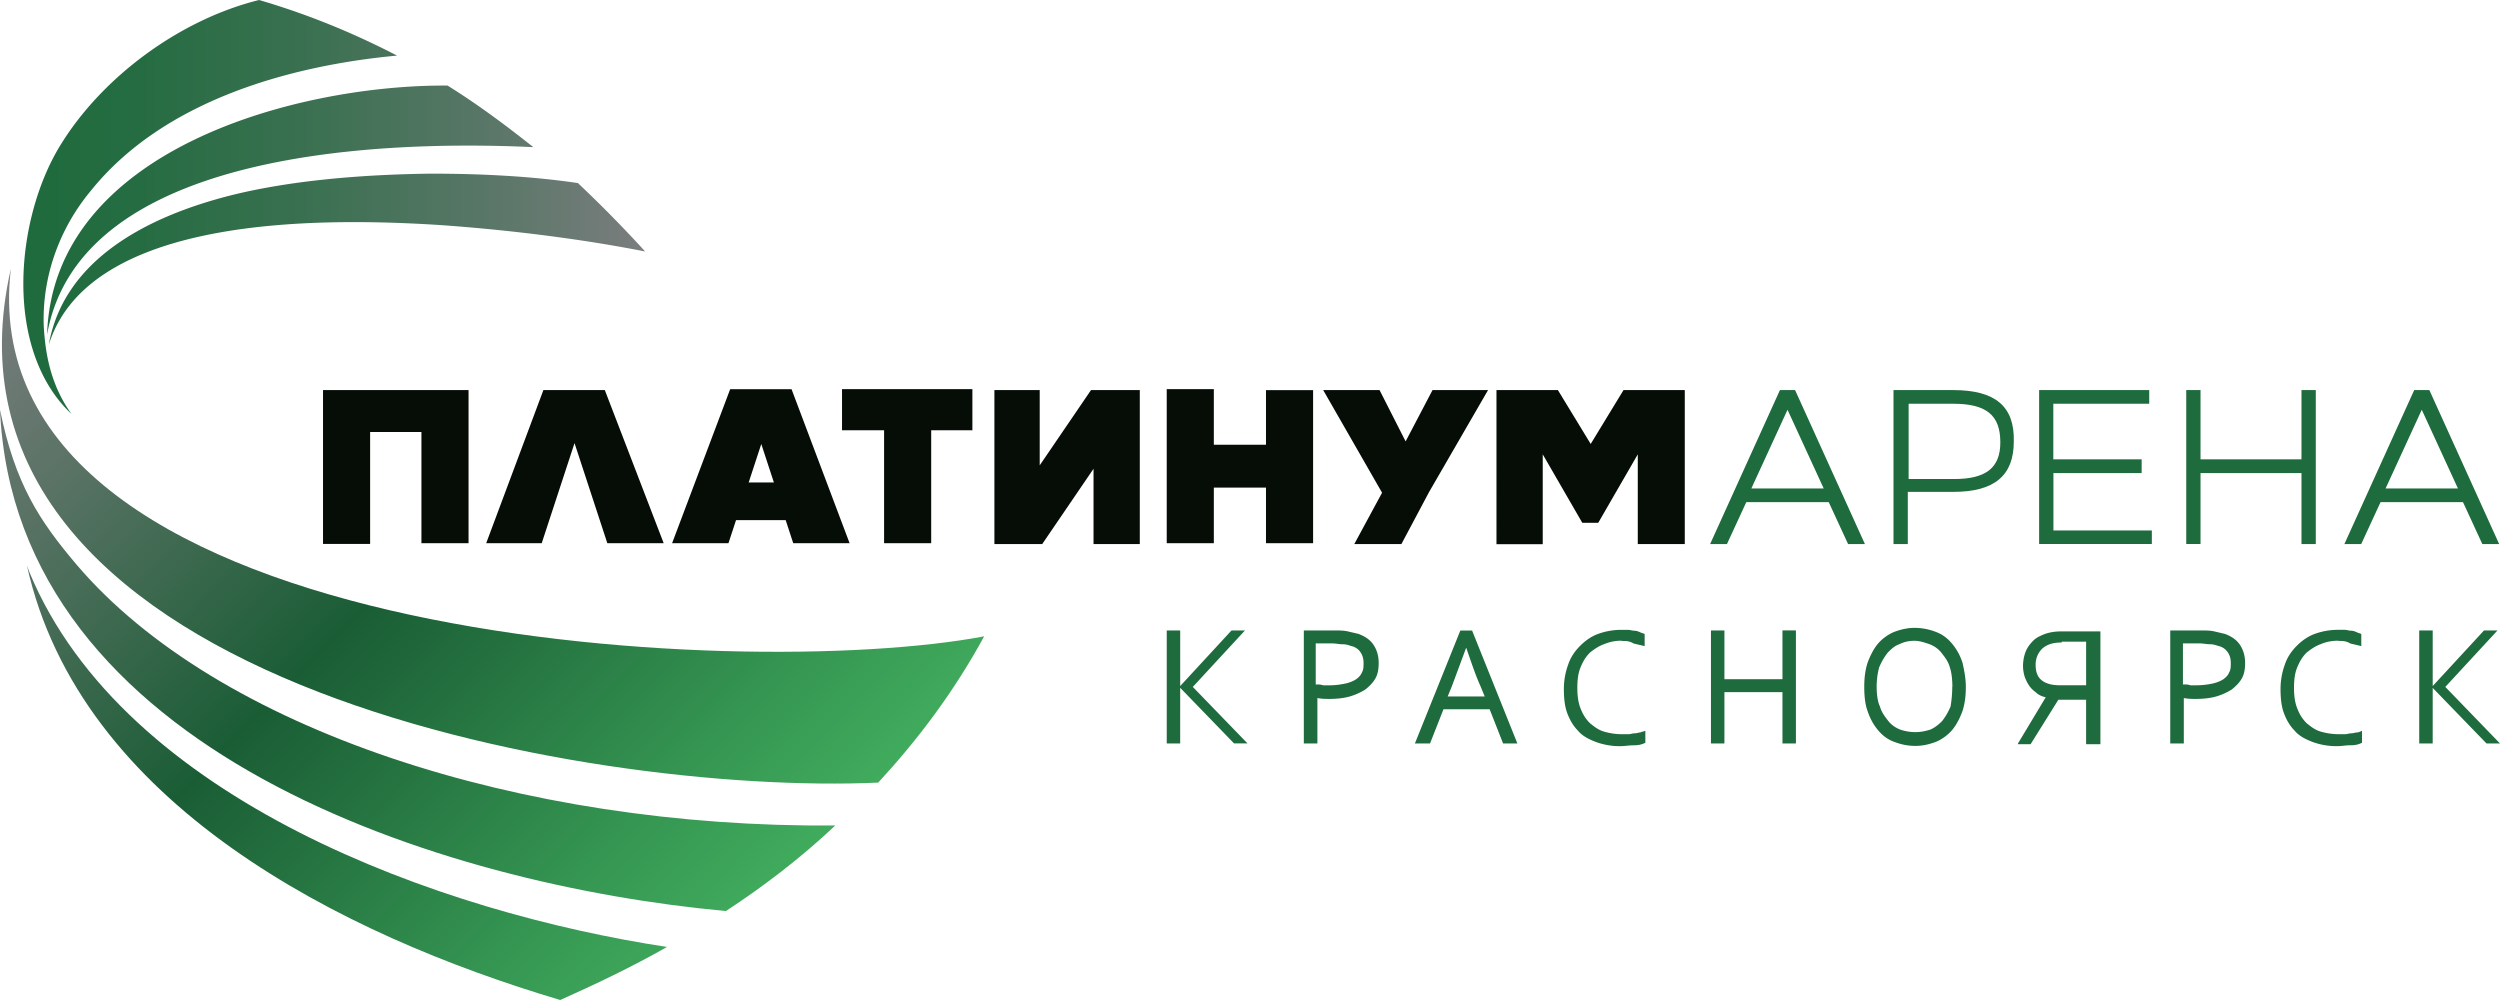 <svg xmlns="http://www.w3.org/2000/svg" width="230" height="92" fill="none"  xmlns:v="https://vecta.io/nano"><g clip-path="url(#C)"><path d="M51.54 92c3.173-1.417 6.5-2.99 9.828-4.88-20.74-3.148-49.916-13.458-58.66-34.47-.077-.236-.155-.394-.232-.63C7.352 73.977 31.42 86.018 51.54 92zm15.246-8.185c3.483-2.282 6.888-4.88 10.06-7.87-28.866.236-56.88-8.814-69.805-24.003C3.637 47.927 1.393 44.543 0 37.696c1.393 31.48 40.86 43.757 66.787 46.118zM80.794 72c3.637-3.935 6.965-8.342 9.75-13.458-22.365 4.25-93.64.63-89.54-33.84C-7.662 62.566 54.095 73.2 80.794 72z" fill="url(#A)"/><path d="M21.67 17.865C12.924 20 5.804 24.24 4.488 31.716 8.203 19.832 29.33 20 40.397 20.698c6.733.472 13.388 1.338 18.96 2.44a117.77 117.77 0 0 0-6.191-6.296c-4.256-.63-8.9-.866-13.543-.866-6.423.08-12.692.63-17.954 1.89zM4.334 30.772c2.94-16.527 29.485-17.943 44.73-17.235C46.588 11.57 43.957 9.6 41.17 7.87h-.31c-13.775 0-35.986 5.98-36.528 22.902zm1.16-17.314C1.393 20.226.31 32.188 6.578 38.09c-1.857-2.597-2.4-5.352-2.554-8.106-.155-4.33 1.316-8.814 4.334-12.435C14.936 9.365 26.4 6.06 36.528 5.115 32.58 3.07 28.402 1.338 23.836 0 16.56 1.8 9.364 7.083 5.495 13.458z" fill="url(#B)"/><g fill="#060d07"><path d="M43.106 49.974h-4.334v-10.23h-4.72v10.3h-4.334V35.887h13.388v14.087zm35.057.001h-5.185l-.697-2.125h-4.566l-.697 2.125h-5.185l5.34-14.166h5.65l5.34 14.166zm-9.287-5.588h2.322l-1.16-3.54-1.16 3.54zm20.664-4.8h-3.87v10.388h-4.334V39.586h-3.87V35.8H89.46v3.778h.077zm1.857-3.7h4.256v6.926l4.72-6.926h4.488v14.166h-4.256v-6.926l-4.72 6.926h-4.4V35.887h-.077zm29.408 14.088h-4.334V44.86h-4.798v5.115h-4.334V35.8h4.334v5.116h4.798V35.89h4.334v14.087zm10.678-4.723l-2.553 4.8h-4.334l2.554-4.722-5.418-9.444h5.185l2.4 4.722 2.476-4.722h5.108l-5.418 9.365zm23.45 4.8h-4.257V41.8l-3.637 6.296h-1.47l-3.637-6.296v8.264h-4.256V35.887h5.65l3.018 4.958 3.02-4.958H155v14.166h-.077z"/></g><g fill="#1e6b3d"><path d="M163.755 35.887l-6.423 14.166h1.548l1.78-3.856h7.584l1.78 3.856h1.548l-6.424-14.166h-1.393zm4.025 9.05h-6.656l3.328-7.24 3.328 7.24zm11.917-9.05h-5.495v14.166h1.316v-4.8h4.18c3.792 0 5.572-1.495 5.572-4.643.077-3.227-1.703-4.722-5.572-4.722zm4.334 4.8c0 2.36-1.316 3.384-4.257 3.384h-4.18v-6.926h4.102c3.018 0 4.334 1.023 4.334 3.54zm4.875 2.833h8.126v-1.26h-8.126v-5.116h8.823v-1.26H187.6V50.05h10.37V48.8h-9.055v-5.27zm22.83-1.26h-9.287v-6.375h-1.315V50.05h1.315v-6.53h9.287v6.532h1.316V35.887h-1.316v6.375zm11.764-6.373h-1.393l-6.423 14.166h1.547l1.78-3.856h7.584l1.78 3.856h1.548L223.5 35.887zm2.63 9.05h-6.655l3.327-7.24 3.328 7.24z"/></g><path d="M52.856 40.766l3.018 9.208h5.185l-5.417-14.087h-5.65L44.73 49.974h5.108l3.018-9.208z" fill="#060d07"/><g fill="#1e6b3d"><path d="M107.34 68.4V58.002h1.238v5.115l4.72-5.115h1.238l-4.798 5.194 5.03 5.194h-1.238l-4.953-5.115V68.4h-1.238zm13.85 0h-1.238V58.002h2.864c.386 0 .773 0 1.16.08l1.006.236c.62.236 1.084.55 1.393 1.023s.465 1.023.465 1.653c0 .55-.078 1.023-.3 1.417s-.542.708-.928 1.023a5.8 5.8 0 0 1-1.393.63c-.54.158-1.16.236-1.935.236-.3 0-.697 0-1.084-.08v4.17zm0-5.43a1.49 1.49 0 0 1 .542.08h.542c.62 0 1.083-.08 1.47-.157s.774-.236 1.006-.394.465-.394.542-.63c.155-.236.155-.55.155-.866 0-.393-.078-.708-.3-1.023-.155-.236-.464-.472-.85-.55-.232-.08-.464-.157-.774-.157s-.62-.08-1.006-.08h-1.47v3.778h.154zm8.98 5.43l4.18-10.388h1.083L139.6 68.4h-1.315l-1.238-3.148H132.8l-1.238 3.148h-1.393zm4.72-8.814l-1.316 3.542-.387.944h3.405l-.387-.944c-.464-1.023-.85-2.204-1.315-3.542zm14.316-.64a4 4 0 0 0-1.625.315c-.464.157-.93.472-1.316.787-.387.394-.62.787-.85 1.338s-.3 1.18-.3 1.9.078 1.338.3 1.9.464.944.85 1.338c.387.315.774.63 1.316.787a5.94 5.94 0 0 0 1.702.236h.542c.155 0 .387-.08.542-.08.232 0 .387-.08.542-.08.154-.08.3-.08.464-.157v1.102c-.3.157-.62.236-1.084.236s-.773.08-1.238.08a6.38 6.38 0 0 1-2.244-.393c-.62-.236-1.238-.55-1.625-1.023-.465-.472-.774-1.023-1.006-1.653s-.3-1.417-.3-2.204.155-1.574.387-2.204c.232-.708.62-1.26 1.084-1.73s1.006-.866 1.625-1.102a6.26 6.26 0 0 1 2.167-.394h.62c.232 0 .387.08.62.08.155 0 .387.08.542.157s.3.08.387.157v1.102l-1.007-.236c-.386-.236-.696-.236-1.083-.236zm9.44 3.54h5.34v-4.486h1.238V68.4h-1.238v-4.722h-5.34V68.4h-1.238V58.002h1.238v4.486zm22.21.708c0 .787-.077 1.495-.3 2.204-.232.63-.542 1.26-.93 1.73s-.93.866-1.47 1.102c-.62.236-1.24.394-1.935.394-.774 0-1.393-.157-2.012-.394s-1.084-.63-1.47-1.102-.696-1.023-.928-1.73c-.232-.63-.3-1.417-.3-2.204s.078-1.495.3-2.204c.232-.63.54-1.26.928-1.73s.93-.866 1.47-1.102c.62-.236 1.238-.394 1.934-.394a5.39 5.39 0 0 1 2.013.394c.62.237 1.083.63 1.47 1.102a5.24 5.24 0 0 1 .93 1.73c.154.708.3 1.417.3 2.204zm-1.238 0c0-.708-.077-1.338-.232-1.8-.155-.55-.464-.944-.774-1.338s-.697-.63-1.084-.787c-.464-.157-.928-.315-1.393-.315s-.928.08-1.393.315c-.464.157-.773.472-1.083.787-.3.394-.542.787-.774 1.338-.155.55-.232 1.18-.232 1.8s.077 1.338.3 1.8c.154.55.464.944.773 1.338s.697.63 1.084.787a4.33 4.33 0 0 0 1.393.236c.463 0 .93-.08 1.393-.236.387-.157.774-.472 1.083-.787.3-.394.542-.787.774-1.338a11.16 11.16 0 0 0 .155-1.81zm6.036 5.204l2.554-4.25c-.387-.08-.696-.236-.93-.472a2.38 2.38 0 0 1-.619-.63 3.77 3.77 0 0 1-.387-.787 3.45 3.45 0 0 1-.154-.944 3.73 3.73 0 0 1 .232-1.338c.155-.394.387-.708.696-1.023s.697-.472 1.084-.63c.464-.157.928-.236 1.548-.236h3.56v10.38h-1.315v-4.092h-2.554l-2.554 4.092h-1.16v-.08zm4.025-9.287c-.774 0-1.316.157-1.78.55a2.03 2.03 0 0 0-.62 1.495c0 .63.155 1.102.542 1.417s.93.472 1.703.472h2.4v-4.014h-2.244v.08zm11.3 9.287h-1.316V58.002h2.863c.387 0 .774 0 1.16.08l1.006.236c.62.236 1.084.55 1.393 1.023s.465 1.023.465 1.653c0 .55-.078 1.023-.3 1.417s-.542.708-.928 1.023a5.8 5.8 0 0 1-1.393.63c-.54.158-1.16.236-1.935.236-.3 0-.697 0-1.084-.08v4.17h.078zm0-5.43c.154 0 .3 0 .54.08h.542a7.11 7.11 0 0 0 1.47-.157c.386-.077.773-.236 1.006-.394s.464-.394.54-.63c.155-.236.155-.55.155-.866 0-.393-.077-.708-.3-1.023a1.37 1.37 0 0 0-.852-.551c-.232-.08-.464-.157-.774-.157s-.62-.08-1.006-.08h-1.47v3.778h.155zm14.162-4.023c-.542 0-1.084.08-1.626.315-.464.157-.928.472-1.315.787-.387.394-.62.787-.85 1.338s-.3 1.18-.3 1.9.077 1.338.3 1.9.464.944.85 1.338c.387.315.774.63 1.315.787s1.084.236 1.703.236h.542c.154 0 .387-.08.54-.08.233 0 .387-.08.542-.08s.3-.08.464-.157v1.102c-.3.157-.62.236-1.083.236s-.774.08-1.238.08a6.38 6.38 0 0 1-2.244-.393c-.62-.236-1.24-.55-1.626-1.023-.464-.472-.774-1.023-1.006-1.653s-.3-1.417-.3-2.204.155-1.574.387-2.204c.232-.708.62-1.26 1.083-1.73s1.006-.866 1.625-1.102a6.26 6.26 0 0 1 2.167-.394h.62c.233 0 .387.08.62.08.155 0 .387.08.542.157s.3.08.387.157v1.102l-1.006-.236c-.387-.236-.696-.236-1.083-.236zm7.428 9.453V58.002h1.24v5.115l4.72-5.115h1.24l-4.8 5.194L230 68.4h-1.24l-4.952-5.115V68.4h-1.24z"/></g></g><defs><linearGradient id="A" x1="6.748" y1="18.97" x2="70.934" y2="82.087" gradientUnits="userSpaceOnUse"><stop stop-color="#7a7d7e"/><stop offset=".178" stop-color="#5b7366"/><stop offset=".499" stop-color="#1a5d35"/><stop offset=".59" stop-color="#216b3c"/><stop offset=".865" stop-color="#369853"/><stop offset="1" stop-color="#40ab5d"/></linearGradient><linearGradient id="B" x1="2.126" y1="19.069" x2="59.313" y2="19.069" gradientUnits="userSpaceOnUse"><stop offset=".005" stop-color="#1e6b3d"/><stop offset=".179" stop-color="#256c42"/><stop offset=".432" stop-color="#38704f"/><stop offset=".73" stop-color="#577666"/><stop offset="1" stop-color="#7a7d7e"/></linearGradient><clipPath id="C"><path fill="#fff" d="M0 0h230v92H0z"/></clipPath></defs></svg>